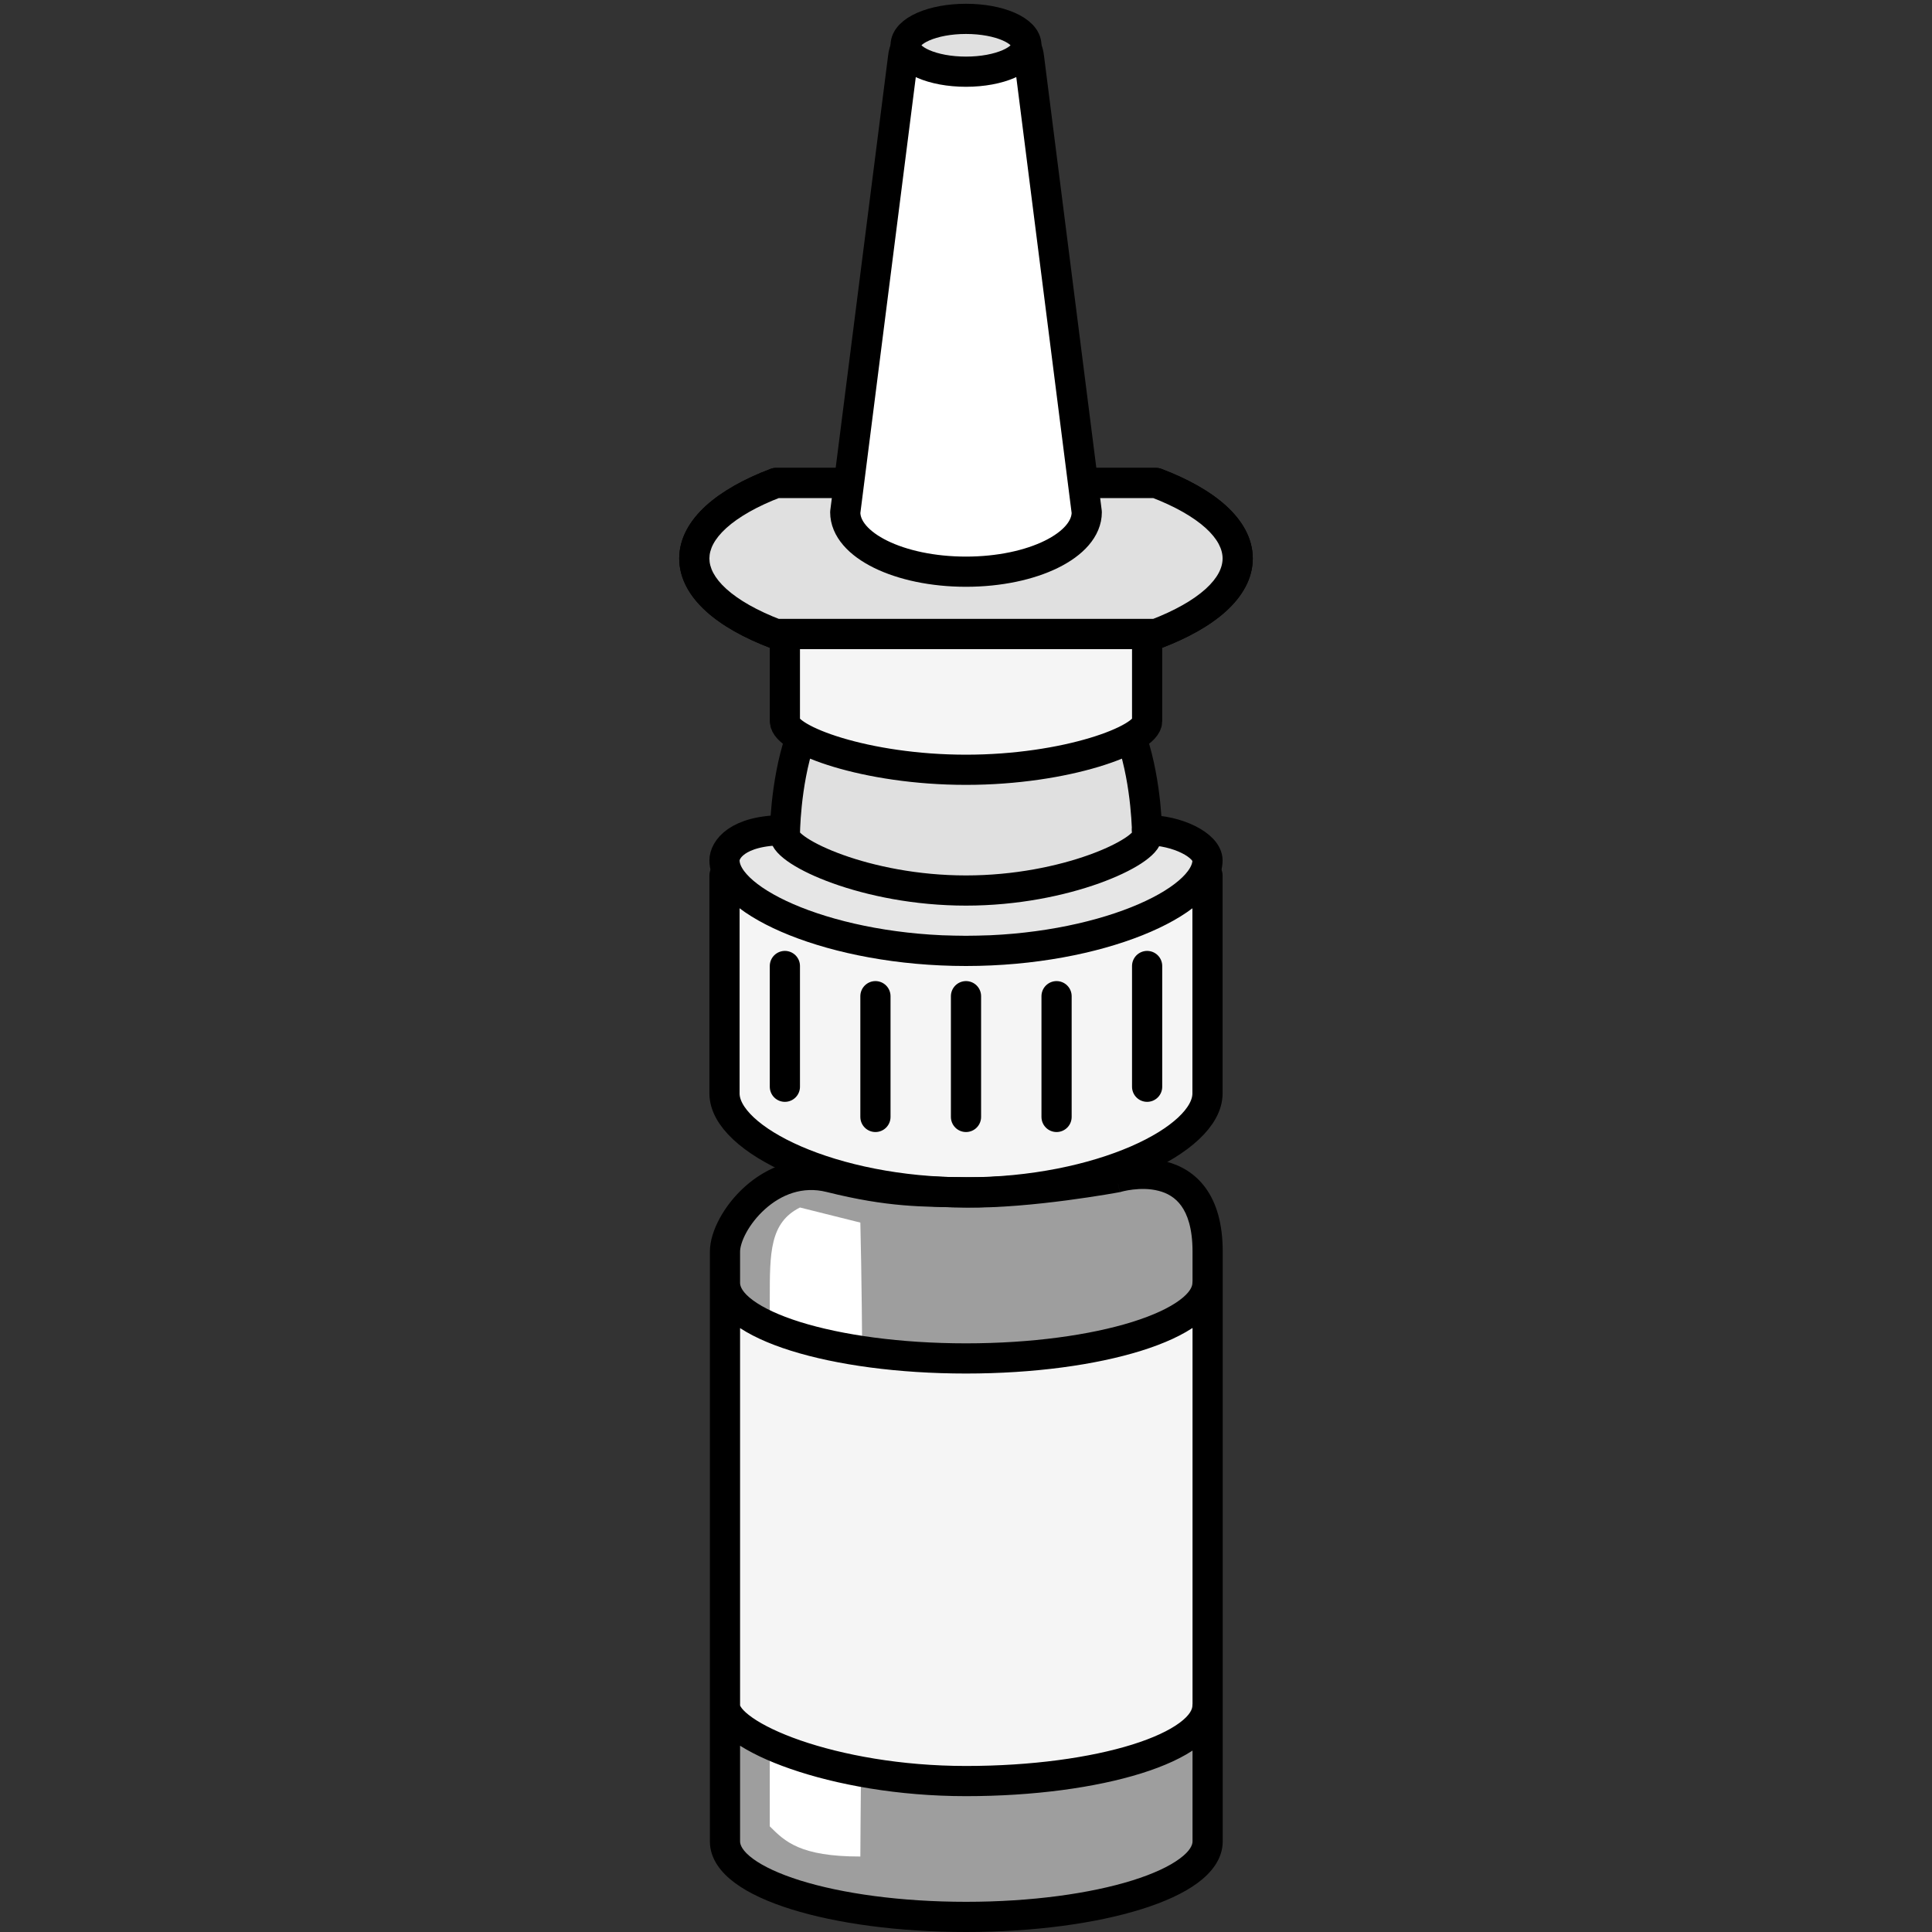 <svg width="64" height="64" viewBox="0 0 64 64" fill="none" xmlns="http://www.w3.org/2000/svg">
<rect x="0" y="0" width="64" height="64" fill="#333333" stroke="none"/>
<path d="M37.5 24.5C38 26 38 27.667 38 27.667C38 28.219 35.314 29.5 32 29.5C28.686 29.5 26 28.219 26 27.667C26 27.667 26 26 26.5 24.5C27.833 24.667 30.8 25.5 32 25.5C33.2 25.5 36.167 24.667 37.5 24.5Z" fill="#E0E0E0"/>
<path d="M24 29V36.222C24 37.756 27.582 39 32 39C36.418 39 40 37.756 40 36.222V29C39 30 35.22 31 32 31C28.78 31 24.833 29.833 24 29Z" fill="#F5F5F5"/>
<path d="M26 21V23.889C26 24.503 28.686 25.5 32 25.5C35.314 25.5 38 24.503 38 23.889V21H26Z" fill="#F5F5F5"/>
<path d="M32 31C36.418 31 40 29.881 40 28.5C39.998 28 38.996 27.5 37.996 27.5C37.996 28 36.797 29.5 32 29.5C27.203 29.5 25.998 28 25.996 27.5C24.396 27.5 23.998 28.167 24 28.5C24 29.881 27.582 31 32 31Z" fill="#E6E6E6"/>
<path d="M32.004 63.5C36.422 63.5 40.004 62.381 40.004 61V41.46C40.004 38.08 37 39 37 39C37 39 34.085 39.542 32 39.5C30.556 39.471 28.5 39.5 27 39C25.5 38.5 23.849 40.404 24.015 41.46V61C24.015 62.381 27.586 63.5 32.004 63.5Z" fill="#9E9E9E"/>
<path d="M25.5 43C25.5 41.5 25.5 40.5 26.5 40L28.5 40.5C28.667 47.333 28.5 60 28.5 61.5C26.5 61.5 26 61 25.5 60.5L25.5 60.5V43Z" fill="white"/>
<path d="M28 19H36L34.099 1.89C34.043 1.383 33.614 1 33.105 1H30.895C30.386 1 29.957 1.383 29.901 1.89L28 19Z" fill="white"/>
<path d="M32 59C36.418 59 40 57.881 40 56.5V42.5C40 43.881 36.418 45 32 45C27.582 45 24 43.881 24 42.5V56.5C24 57.881 27.582 59 32 59Z" fill="#F5F5F5"/>
<path d="M37.5 24.5C38 26 38 27.667 38 27.667C38 28.219 35.314 29.5 32 29.5C28.686 29.5 26 28.219 26 27.667C26 27.667 26 26 26.5 24.5" stroke="black" stroke-linecap="round" stroke-linejoin="round"/>
<path d="M24 29V36.222C24 37.756 27.582 39.5 32 39.5C36.418 39.5 40 37.756 40 36.222V29" stroke="black" stroke-linecap="round" stroke-linejoin="round"/>
<path d="M26 21V23.889C26 24.503 28.686 25.5 32 25.5C35.314 25.5 38 24.503 38 23.889V21" stroke="black" stroke-linecap="round" stroke-linejoin="round"/>
<path d="M37.996 27.5C38.996 27.5 39.998 28 40 28.5C40 29.881 36.418 31.5 32 31.5C27.582 31.5 24 29.881 24 28.5C23.998 28.167 24.396 27.5 25.996 27.5" stroke="black" stroke-linecap="round" stroke-linejoin="round"/>
<path d="M40.5 56.5C40.5 56.224 40.276 56 40 56C39.724 56 39.5 56.224 39.5 56.5H40.5ZM24.516 56.5C24.516 56.224 24.292 56 24.016 56C23.739 56 23.516 56.224 23.516 56.5H24.516ZM40.5 42.5C40.5 42.224 40.276 42 40 42C39.724 42 39.5 42.224 39.5 42.5H40.5ZM24.516 42.5C24.516 42.224 24.292 42 24.016 42C23.739 42 23.516 42.224 23.516 42.5H24.516ZM24.016 41.46H24.516V41.46L24.016 41.46ZM37 39L37.092 39.492L37.119 39.486L37.147 39.478L37 39ZM32 39.5L32.01 39L32 39.5ZM39.5 56.5C39.5 56.612 39.426 56.811 39.074 57.071C38.732 57.324 38.205 57.573 37.508 57.791C36.12 58.224 34.173 58.5 32 58.5V59.5C34.245 59.5 36.298 59.216 37.806 58.745C38.557 58.51 39.201 58.221 39.669 57.875C40.126 57.537 40.5 57.078 40.5 56.5H39.5ZM32 58.5C29.843 58.5 27.903 58.133 26.515 57.653C25.818 57.411 25.28 57.148 24.928 56.902C24.751 56.779 24.637 56.672 24.572 56.588C24.506 56.502 24.516 56.475 24.516 56.5H23.516C23.516 56.775 23.637 57.014 23.782 57.201C23.93 57.391 24.129 57.565 24.356 57.723C24.81 58.039 25.44 58.339 26.187 58.597C27.687 59.117 29.738 59.5 32 59.5V58.5ZM39.5 42.5C39.5 42.612 39.426 42.811 39.074 43.071C38.732 43.324 38.205 43.573 37.508 43.791C36.12 44.224 34.173 44.5 32 44.5V45.5C34.245 45.5 36.298 45.216 37.806 44.745C38.557 44.51 39.201 44.221 39.669 43.875C40.126 43.537 40.5 43.078 40.5 42.5H39.5ZM32 44.5C29.827 44.5 27.884 44.224 26.5 43.791C25.806 43.573 25.281 43.324 24.94 43.072C24.589 42.812 24.516 42.613 24.516 42.5H23.516C23.516 43.077 23.888 43.536 24.344 43.875C24.81 44.22 25.452 44.51 26.201 44.745C27.706 45.216 29.755 45.5 32 45.5V44.5ZM39.504 61C39.504 61.112 39.431 61.311 39.078 61.571C38.736 61.824 38.209 62.073 37.512 62.291C36.124 62.724 34.177 63 32.004 63V64C34.249 64 36.302 63.716 37.81 63.245C38.561 63.01 39.205 62.721 39.673 62.375C40.13 62.037 40.504 61.578 40.504 61H39.504ZM32.004 63C29.831 63 27.887 62.724 26.502 62.291C25.807 62.073 25.281 61.824 24.94 61.572C24.589 61.312 24.516 61.113 24.516 61H23.516C23.516 61.578 23.888 62.037 24.345 62.375C24.811 62.72 25.454 63.01 26.204 63.245C27.709 63.716 29.759 64 32.004 64V63ZM24.516 61V41.46H23.516V61H24.516ZM24.516 41.46C24.516 41.333 24.57 41.112 24.718 40.838C24.862 40.573 25.075 40.294 25.342 40.055C25.876 39.575 26.582 39.286 27.379 39.485L27.621 38.515C26.418 38.214 25.382 38.675 24.674 39.31C24.32 39.628 24.036 39.998 23.839 40.362C23.646 40.718 23.516 41.107 23.516 41.46L24.516 41.46ZM37 39C37.147 39.478 37.146 39.478 37.146 39.478C37.146 39.478 37.146 39.478 37.146 39.478C37.145 39.478 37.145 39.478 37.145 39.479C37.145 39.479 37.145 39.479 37.145 39.479C37.145 39.479 37.146 39.478 37.147 39.478C37.15 39.477 37.156 39.476 37.164 39.473C37.18 39.469 37.205 39.462 37.239 39.455C37.308 39.439 37.408 39.42 37.528 39.406C37.775 39.376 38.083 39.371 38.378 39.447C38.665 39.52 38.93 39.667 39.13 39.943C39.333 40.223 39.504 40.687 39.504 41.46H40.504C40.504 40.543 40.3 39.854 39.94 39.356C39.576 38.854 39.09 38.597 38.626 38.478C38.17 38.361 37.727 38.375 37.41 38.413C37.25 38.432 37.115 38.458 37.019 38.479C36.971 38.49 36.932 38.5 36.904 38.508C36.89 38.511 36.879 38.515 36.87 38.517C36.866 38.518 36.862 38.519 36.86 38.52C36.858 38.521 36.857 38.521 36.856 38.521C36.856 38.521 36.855 38.522 36.855 38.522C36.855 38.522 36.854 38.522 36.854 38.522C36.854 38.522 36.854 38.522 37 39ZM39.504 41.46V61H40.504V41.46H39.504ZM27.379 39.485C29.44 40 30.547 39.971 31.99 40L32.01 39C30.564 38.971 29.561 39 27.621 38.515L27.379 39.485ZM31.99 40C33.071 40.022 34.351 39.893 35.347 39.762C35.848 39.696 36.283 39.628 36.593 39.578C36.748 39.552 36.872 39.531 36.957 39.516C37 39.508 37.033 39.502 37.056 39.498C37.067 39.496 37.076 39.495 37.082 39.493C37.085 39.493 37.087 39.492 37.089 39.492C37.09 39.492 37.09 39.492 37.091 39.492C37.091 39.492 37.091 39.492 37.091 39.492C37.091 39.492 37.091 39.492 37.091 39.492C37.091 39.492 37.092 39.492 37 39C36.909 38.508 36.909 38.508 36.909 38.508C36.909 38.508 36.909 38.508 36.909 38.508C36.909 38.508 36.909 38.508 36.908 38.509C36.908 38.509 36.908 38.509 36.907 38.509C36.906 38.509 36.904 38.509 36.901 38.51C36.896 38.511 36.888 38.512 36.878 38.514C36.857 38.518 36.825 38.524 36.784 38.531C36.702 38.545 36.582 38.566 36.431 38.591C36.129 38.64 35.705 38.706 35.217 38.77C34.234 38.9 33.014 39.02 32.01 39L31.99 40Z" fill="black"/>
<path d="M38.299 21V21.5C38.359 21.5 38.42 21.489 38.477 21.467L38.299 21ZM38.299 16L38.477 15.533C38.42 15.511 38.359 15.5 38.299 15.5V16ZM25.701 16V15.5C25.64 15.5 25.58 15.511 25.523 15.533L25.701 16ZM25.701 21L25.523 21.467C25.58 21.489 25.64 21.5 25.701 21.5V21ZM40.5 18.5C40.5 18.8 40.343 19.142 39.939 19.509C39.534 19.875 38.92 20.228 38.121 20.533L38.477 21.467C39.344 21.137 40.081 20.729 40.61 20.25C41.139 19.77 41.5 19.179 41.5 18.5H40.5ZM38.121 16.467C38.92 16.772 39.534 17.125 39.939 17.491C40.343 17.858 40.5 18.2 40.5 18.5H41.5C41.5 17.821 41.139 17.23 40.61 16.75C40.081 16.271 39.344 15.863 38.477 15.533L38.121 16.467ZM38.299 15.5H25.701V16.5H38.299V15.5ZM23.5 18.5C23.5 18.2 23.657 17.858 24.061 17.491C24.466 17.125 25.08 16.772 25.879 16.467L25.523 15.533C24.656 15.863 23.919 16.271 23.39 16.75C22.861 17.23 22.5 17.821 22.5 18.5H23.5ZM25.879 20.533C25.08 20.228 24.466 19.875 24.061 19.509C23.657 19.142 23.5 18.8 23.5 18.5H22.5C22.5 19.179 22.861 19.77 23.39 20.25C23.919 20.729 24.656 21.137 25.523 21.467L25.879 20.533ZM25.701 21.5H38.299V20.5H25.701V21.5Z" fill="black"/>
<path fill-rule="evenodd" clip-rule="evenodd" d="M38.299 21C39.966 20.365 41 19.479 41 18.5C41 17.521 39.966 16.635 38.299 16H25.701C24.034 16.635 23 17.521 23 18.5C23 19.479 24.034 20.365 25.701 21H38.299Z" fill="#E0E0E0"/>
<path d="M38.299 21V21.5C38.359 21.5 38.42 21.489 38.477 21.467L38.299 21ZM38.299 16L38.477 15.533C38.42 15.511 38.359 15.5 38.299 15.5V16ZM25.701 16V15.5C25.64 15.5 25.58 15.511 25.523 15.533L25.701 16ZM25.701 21L25.523 21.467C25.58 21.489 25.64 21.5 25.701 21.5V21ZM40.5 18.5C40.5 18.8 40.343 19.142 39.939 19.509C39.534 19.875 38.92 20.228 38.121 20.533L38.477 21.467C39.344 21.137 40.081 20.729 40.61 20.25C41.139 19.77 41.5 19.179 41.5 18.5H40.5ZM38.121 16.467C38.92 16.772 39.534 17.125 39.939 17.491C40.343 17.858 40.5 18.2 40.5 18.5H41.5C41.5 17.821 41.139 17.23 40.61 16.75C40.081 16.271 39.344 15.863 38.477 15.533L38.121 16.467ZM38.299 15.5H25.701V16.5H38.299V15.5ZM23.5 18.5C23.5 18.2 23.657 17.858 24.061 17.491C24.466 17.125 25.08 16.772 25.879 16.467L25.523 15.533C24.656 15.863 23.919 16.271 23.39 16.75C22.861 17.23 22.5 17.821 22.5 18.5H23.5ZM25.879 20.533C25.08 20.228 24.466 19.875 24.061 19.509C23.657 19.142 23.5 18.8 23.5 18.5H22.5C22.5 19.179 22.861 19.77 23.39 20.25C23.919 20.729 24.656 21.137 25.523 21.467L25.879 20.533ZM25.701 21.5H38.299V20.5H25.701V21.5Z" fill="black"/>
<path d="M29.915 1.907L28 16.969C28 18.056 29.791 18.938 32 18.938C34.209 18.938 36 18.056 36 16.969L34.087 1.904C34.038 1.391 33.607 1 33.092 1H30.911C30.395 1 29.963 1.393 29.915 1.907Z" fill="white" stroke="black" stroke-linecap="round" stroke-linejoin="round"/>
<path d="M29 33V37" stroke="black" stroke-linecap="round" stroke-linejoin="round"/>
<path d="M26 32V36" stroke="black" stroke-linecap="round" stroke-linejoin="round"/>
<path d="M32 33V37" stroke="black" stroke-linecap="round" stroke-linejoin="round"/>
<path d="M35 33V37" stroke="black" stroke-linecap="round" stroke-linejoin="round"/>
<path d="M38 32V36" stroke="black" stroke-linecap="round" stroke-linejoin="round"/>
<ellipse cx="32" cy="1.5" rx="2" ry="0.875" fill="#E0E0E0" stroke="black" stroke-linecap="round" stroke-linejoin="round"/>
</svg>
